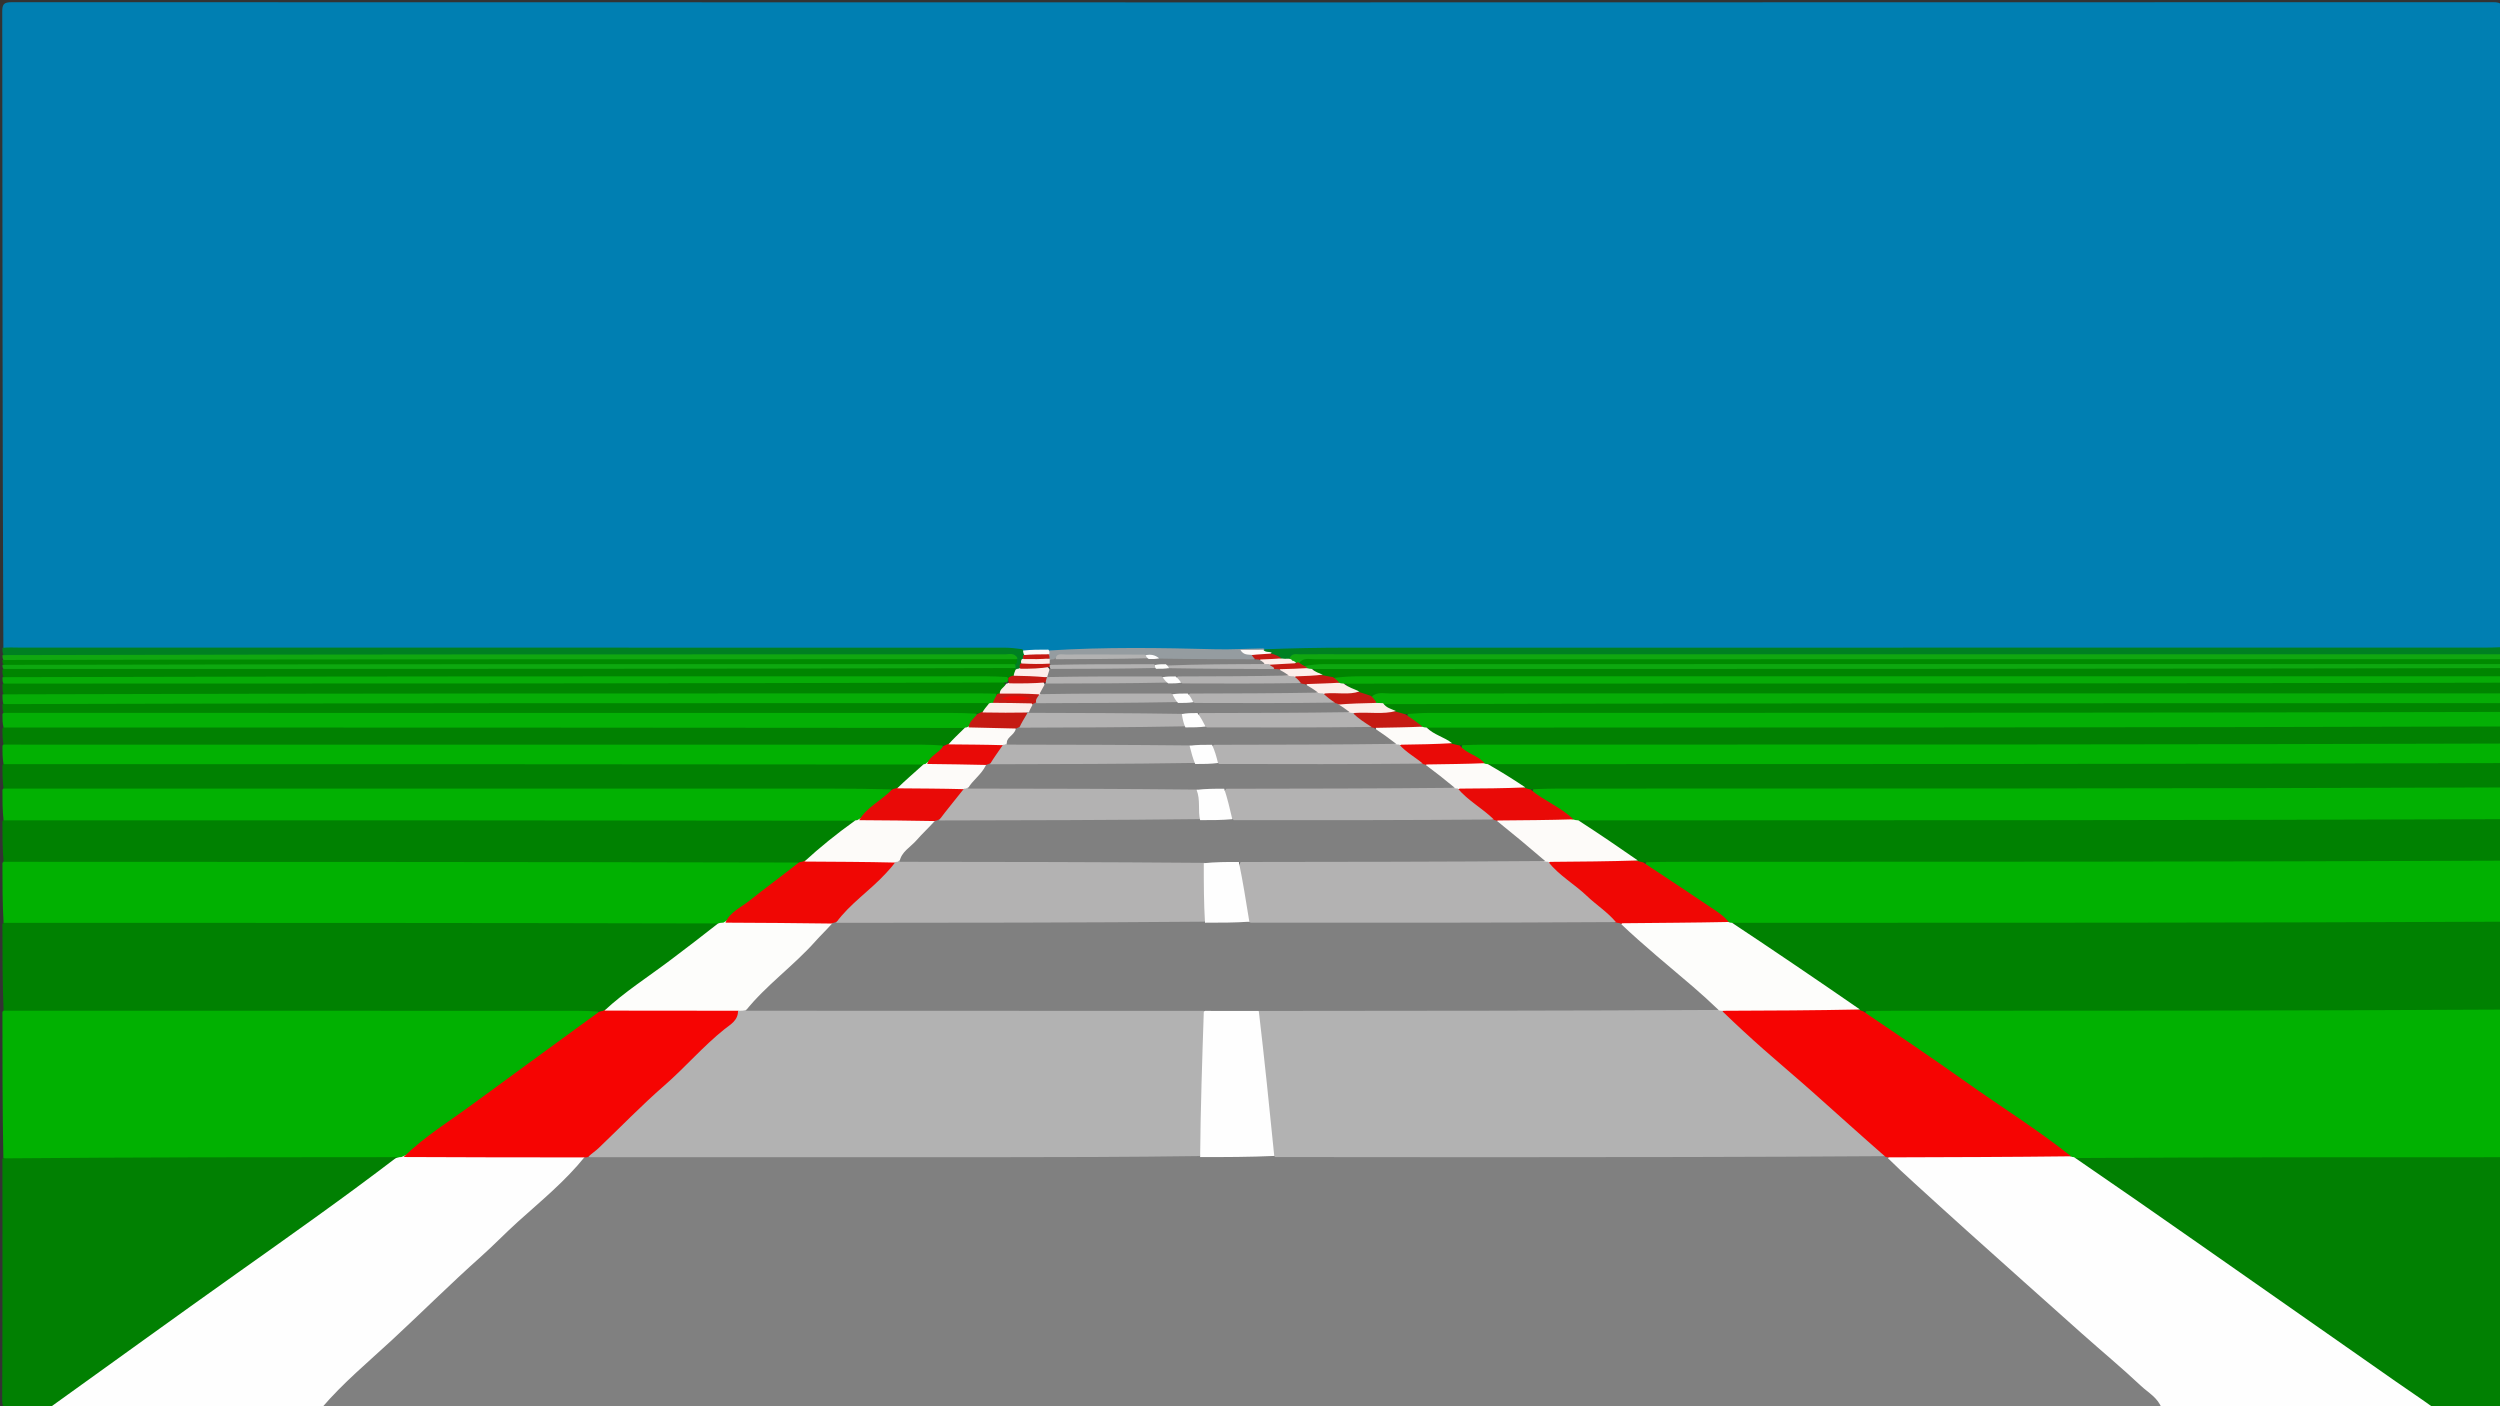 <svg version="1.1" id="Layer_1" xmlns="http://www.w3.org/2000/svg" xmlns:xlink="http://www.w3.org/1999/xlink" x="0px" y="0px"
	 width="100%" viewBox="0 0 1024 576" enable-background="new 0 0 1024 576" xml:space="preserve">
<rect x="0" y="0" width="1024" height="576" fill="#333333" stroke="none"/>
<path fill="#007FB2" opacity="1" stroke="none" 
	d="
M1.38,265.322 
	C1,178.358 1.022,91.715 0.915,5.073 
	C0.911,1.811 1.35,0.896 4.925,0.897 
	C343.662,1.008 682.4,1.008 1021.138,0.891 
	C1024.841,0.89 1025.078,2.005 1025.074,5.136 
	C1024.981,91.445 1025,177.754 1025,264.531 
	C1022.988,267.143 1020.351,266.478 1017.921,266.478 
	C928.651,266.504 839.38,266.5 750.11,266.5 
	C678.494,266.5 606.877,266.508 535.261,266.484 
	C529.954,266.482 524.648,267.194 518.851,266.496 
	C509.398,265.663 500.563,267.707 491.521,267.267 
	C474.421,266.434 457.266,266.195 440.124,266.467 
	C437.117,266.515 434.156,266.626 430.767,267.45 
	C426.729,267.473 423.173,267.567 419.133,267.302 
	C416.089,266.162 413.393,266.512 410.746,266.512 
	C276.856,266.498 142.965,266.504 9.074,266.47 
	C6.631,266.469 4.059,267.123 1.38,265.322 
z"/>
<path fill="#808080" opacity="1" stroke="none" 
	d="
M885.225,576.717 
	C634.312,577 383.625,577 132.469,577 
	C130.301,574.147 132.712,572.679 134.191,571.119 
	C140.944,563.994 148.423,557.617 155.621,550.963 
	C167.337,540.134 179.033,529.28 190.747,518.447 
	C206.367,504.002 221.944,489.509 237.474,474.966 
	C238.323,474.171 239.161,473.353 240.66,472.774 
	C241.34,472.617 241.628,472.589 242.364,472.539 
	C246.776,471.97 250.76,471.938 254.754,471.939 
	C330.62,471.955 406.485,471.95 482.351,471.957 
	C484.843,471.958 487.343,471.814 490.315,472.208 
	C500.909,471.788 511.016,471.796 521.612,472.23 
	C524.583,471.912 527.08,471.949 529.576,471.949 
	C606.628,471.952 683.681,471.953 760.733,471.943 
	C763.565,471.942 766.387,471.965 769.631,472.499 
	C770.366,472.526 770.652,472.537 771.349,472.572 
	C775.939,474.473 779.099,477.724 782.408,480.71 
	C801.077,497.555 819.903,514.224 838.587,531.052 
	C852.568,543.645 866.521,556.27 880.512,568.851 
	C882.742,570.857 885.817,572.61 885.225,576.717 
z"/>
<path fill="#01B101" opacity="1" stroke="none" 
	d="
M1024.624,413.675 
	C1025,433.688 1025,453.375 1025,473.531 
	C1023.224,475.877 1020.914,476.032 1018.539,476.033 
	C965.24,476.065 911.941,476.046 858.641,476.051 
	C856.629,476.051 854.694,475.404 852.23,475.482 
	C851.487,475.462 851.197,475.451 850.487,475.414 
	C840.475,470.031 831.913,463.142 822.842,457.014 
	C804.243,444.448 785.795,431.658 767.486,418.671 
	C765.737,417.431 761.731,416.505 765.437,412.68 
	C768.267,411.7 770.786,411.966 773.27,411.965 
	C854.03,411.946 934.79,411.943 1015.549,411.977 
	C1018.491,411.978 1021.593,411.358 1024.624,413.675 
z"/>
<path fill="#01B101" opacity="1" stroke="none" 
	d="
M1.375,474.324 
	C1,454.312 1,434.625 1,414.469 
	C3.379,411.506 6.496,411.969 9.453,411.967 
	C49.735,411.939 90.017,411.952 130.3,411.951 
	C164.923,411.95 199.546,411.946 234.168,411.958 
	C236.828,411.959 239.496,411.816 242.571,412.299 
	C247.284,414.336 244.608,416.334 242.845,417.885 
	C237.727,422.387 231.948,426.04 226.472,430.08 
	C206.834,444.569 186.855,458.593 167.286,473.18 
	C166.214,473.979 165.088,474.667 163.453,475.298 
	C162.756,475.425 162.464,475.442 161.72,475.474 
	C157.133,476.03 152.978,476.062 148.815,476.06 
	C102.526,476.039 56.237,476.06 9.947,476.024 
	C7.164,476.022 4.237,476.55 1.375,474.324 
z"/>
<path fill="#018002" opacity="1" stroke="none" 
	d="
M849.795,474.335 
	C907.934,473.987 965.998,473.993 1024.531,474 
	C1025,507.222 1024.968,540.443 1025.064,573.665 
	C1025.071,576.229 1024.842,577.202 1021.853,577.096 
	C1013.89,576.814 1005.911,577 997.469,577 
	C992.777,575.816 989.263,573.401 985.705,570.909 
	C949.024,545.223 912.316,519.576 875.573,493.978 
	C868.198,488.84 860.734,483.827 853.451,478.555 
	C851.982,477.492 850.304,476.614 849.795,474.335 
z"/>
<path fill="#008101" opacity="1" stroke="none" 
	d="
M1025,413.531 
	C940.807,414.002 856.613,414.002 772.42,414.011 
	C769.759,414.011 767.098,414.098 763.934,414.189 
	C762.992,414.506 762.513,414.631 761.63,414.52 
	C744.6,404.39 729.066,392.654 712.801,382.012 
	C711.258,381.002 707.97,379.765 711.481,376.665 
	C714.314,375.701 716.832,375.965 719.317,375.965 
	C818.061,375.946 916.805,375.944 1015.548,375.976 
	C1018.49,375.977 1021.592,375.357 1024.623,377.674 
	C1025,389.688 1025,401.375 1025,413.531 
z"/>
<path fill="#008101" opacity="1" stroke="none" 
	d="
M245.891,414.399 
	C242.393,414.154 239.233,414.015 236.074,414.014 
	C158.028,414.002 79.983,414.004 1.469,414.002 
	C1,402.312 1,390.625 1,378.469 
	C3.068,375.799 5.789,375.966 8.454,375.961 
	C22.936,375.936 37.418,375.951 51.9,375.951 
	C128.639,375.949 205.377,375.948 282.116,375.958 
	C285.109,375.958 288.109,375.805 291.52,376.28 
	C294.489,377.276 294.931,378.787 293.268,380.908 
	C292.752,381.566 292.141,382.134 291.476,382.633 
	C277.246,393.303 263.081,404.061 248.05,414.268 
	C247.232,414.614 246.736,414.654 245.891,414.399 
z"/>
<path fill="#FEFEFE" opacity="1" stroke="none" 
	d="
M162.794,474.192 
	C163.386,473.963 163.695,473.954 164.467,473.909 
	C167.633,472.409 170.505,471.918 173.587,471.928 
	C193.084,471.989 212.581,471.943 232.078,471.974 
	C234.559,471.978 237.118,471.713 239.59,473.766 
	C231.508,483.821 221.616,491.884 212.156,500.407 
	C206.987,505.065 202.18,510.088 196.97,514.732 
	C184.597,525.762 172.849,537.488 160.683,548.754 
	C150.845,557.864 140.505,566.438 131.742,576.704 
	C94.979,577 57.958,577 20.469,577 
	C19.697,573.981 22.365,573.222 24.096,571.972 
	C48.76,554.167 73.568,536.561 98.293,518.84 
	C116.262,505.961 134.237,493.089 152.143,480.121 
	C155.351,477.798 158.35,475.033 162.794,474.192 
z"/>
<path fill="#FEFEFE" opacity="1" stroke="none" 
	d="
M849.515,473.971 
	C867.053,485.972 884.246,497.95 901.418,509.958 
	C928.093,528.611 954.747,547.296 981.429,565.939 
	C986.489,569.474 991.638,572.882 996.873,576.674 
	C959.979,577 922.958,577 885.469,577 
	C883.953,572.522 879.929,570.458 876.987,567.695 
	C869.052,560.244 860.668,553.275 852.535,546.033 
	C836.872,532.086 821.246,518.099 805.633,504.096 
	C798.372,497.584 791.169,491.007 783.955,484.443 
	C780.415,481.222 776.909,477.963 773.305,474.408 
	C774.846,471.925 777.241,471.993 779.561,471.986 
	C799.993,471.927 820.424,471.962 840.856,471.958 
	C843.215,471.957 845.484,472.306 848.036,473.617 
	C848.689,473.909 848.925,473.936 849.515,473.971 
z"/>
<path fill="#018002" opacity="1" stroke="none" 
	d="
M162.602,473.968 
	C141.331,490.233 119.143,505.878 97.001,521.59 
	C71.632,539.592 46.444,557.846 21.17,575.981 
	C20.909,576.168 20.557,576.228 20.124,576.673 
	C15.018,577 10.02,576.756 5.06,577.086 
	C1.766,577.305 0.873,576.637 0.892,573.082 
	C1.075,540.368 1,507.652 1,474.469 
	C54.709,473.988 108.418,473.977 162.602,473.968 
z"/>
<path fill="#01B101" opacity="1" stroke="none" 
	d="
M1025,377.531 
	C920.275,377.994 815.549,377.988 710.347,377.991 
	C709.647,378.12 709.423,378.242 708.82,378.332 
	C697.9,371.7 687.728,364.542 677.333,357.724 
	C675.526,356.539 671.755,355.34 675.471,351.664 
	C678.308,350.701 680.826,350.965 683.311,350.964 
	C794.056,350.946 904.802,350.944 1015.547,350.976 
	C1018.489,350.977 1021.591,350.357 1024.623,352.674 
	C1025,361.021 1025,369.042 1025,377.531 
z"/>
<path fill="#01B101" opacity="1" stroke="none" 
	d="
M294.435,378.245 
	C196.735,378.002 99.336,378 1.469,377.999 
	C1,369.979 1,361.958 1,353.469 
	C2.633,351.288 4.73,350.98 6.957,350.97 
	C10.12,350.955 13.284,350.951 16.447,350.951 
	C115.846,350.949 215.245,350.948 314.644,350.958 
	C317.803,350.959 320.971,350.789 324.551,351.292 
	C327.633,352.36 327.803,353.884 325.937,355.804 
	C323.97,357.827 321.586,359.339 319.365,361.048 
	C311.912,366.782 304.168,372.135 296.604,378.348 
	C295.748,378.649 295.24,378.638 294.435,378.245 
z"/>
<path fill="#008101" opacity="1" stroke="none" 
	d="
M1025,352.532 
	C911.612,353.001 798.223,353 684.835,353.008 
	C681.34,353.008 677.845,353.097 673.841,353.192 
	C672.686,353.743 671.944,353.874 670.774,353.694 
	C663.35,349.602 656.831,344.781 649.993,340.455 
	C648.264,339.361 644.901,338.075 648.386,334.703 
	C651.218,333.693 653.739,333.965 656.224,333.965 
	C775.997,333.945 895.77,333.944 1015.544,333.976 
	C1018.486,333.977 1021.59,333.356 1024.623,335.674 
	C1025,341.355 1025,346.71 1025,352.532 
z"/>
<path fill="#008101" opacity="1" stroke="none" 
	d="
M327.555,353.299 
	C218.806,353.045 110.372,353.024 1.469,353.001 
	C1,347.645 1,342.29 1,336.468 
	C2.496,334.453 4.385,333.998 6.458,333.982 
	C8.623,333.965 10.788,333.95 12.952,333.95 
	C121.355,333.949 229.758,333.948 338.161,333.958 
	C341.155,333.958 344.156,333.796 347.574,334.298 
	C351.748,335.952 350.115,337.92 348.202,339.487 
	C342.342,344.286 336.54,349.176 329.777,353.423 
	C328.898,353.693 328.382,353.678 327.555,353.299 
z"/>
<path fill="#02B102" opacity="1" stroke="none" 
	d="
M1025,335.537 
	C899.273,336.001 773.547,336.002 647.343,336.018 
	C646.47,336.412 645.998,336.621 645.055,336.612 
	C639.828,333.635 635.033,330.635 630.547,327.209 
	C628.999,326.026 625.904,324.739 629.326,321.711 
	C632.163,320.694 634.684,320.965 637.17,320.965 
	C763.294,320.945 889.418,320.944 1015.542,320.976 
	C1018.485,320.977 1021.589,320.356 1024.622,322.674 
	C1025,327.025 1025,331.049 1025,335.537 
z"/>
<path fill="#02B102" opacity="1" stroke="none" 
	d="
M350.456,336.161 
	C234.051,335.983 117.994,335.99 1.469,335.999 
	C1,331.975 1,327.951 1,323.463 
	C2.364,321.615 4.045,321.041 5.96,321.003 
	C7.458,320.974 8.957,320.951 10.455,320.951 
	C125.531,320.949 240.607,320.947 355.683,320.957 
	C357.845,320.957 360.014,320.856 362.601,321.302 
	C366.675,322.918 365.242,324.894 363.375,326.634 
	C359.854,329.914 355.942,332.739 351.937,336.048 
	C351.324,336.266 351.064,336.307 350.456,336.161 
z"/>
<path fill="#008101" opacity="1" stroke="none" 
	d="
M1025,322.546 
	C895.9,323 766.8,322.999 637.7,323.01 
	C634.538,323.01 631.375,323.136 627.697,323.273 
	C626.506,323.791 625.758,323.904 624.584,323.748 
	C620.288,321.48 616.218,319.537 612.616,316.868 
	C611.152,315.783 608.192,314.743 611.269,311.766 
	C613.923,310.721 616.28,310.965 618.6,310.964 
	C751.08,310.945 883.56,310.945 1016.04,310.973 
	C1018.825,310.973 1021.755,310.441 1024.622,312.674 
	C1025,316.031 1025,319.061 1025,322.546 
z"/>
<path fill="#008101" opacity="1" stroke="none" 
	d="
M365.789,323.356 
	C356.954,323.109 348.467,323.014 339.98,323.013 
	C227.299,323.002 114.618,323.004 1.469,323.001 
	C1,319.969 1,316.939 1,313.454 
	C2.497,311.452 4.386,310.998 6.46,310.981 
	C8.626,310.965 10.791,310.95 12.956,310.95 
	C130.724,310.949 248.491,310.948 366.259,310.958 
	C369.253,310.959 372.256,310.784 375.68,311.323 
	C379.145,312.647 378.65,314.54 376.875,316.349 
	C374.349,318.923 371.658,321.342 368.071,323.244 
	C367.202,323.617 366.675,323.654 365.789,323.356 
z"/>
<path fill="#02B102" opacity="1" stroke="none" 
	d="
M1025,312.556 
	C886.941,312.993 748.882,312.986 610.347,312.991 
	C609.625,313.114 609.379,313.225 608.735,313.264 
	C605.66,311.896 602.846,310.78 600.64,308.743 
	C599.275,307.483 597.279,306.021 600.237,303.754 
	C602.903,302.725 605.259,302.964 607.579,302.964 
	C743.732,302.945 879.886,302.945 1016.039,302.973 
	C1018.824,302.973 1021.754,302.441 1024.622,304.674 
	C1025,307.371 1025,309.741 1025,312.556 
z"/>
<path fill="#02B102" opacity="1" stroke="none" 
	d="
M378.5,313.143 
	C252.725,312.996 127.331,312.997 1.469,312.999 
	C1,310.629 1,308.259 1,305.444 
	C2.497,303.452 4.386,302.996 6.461,302.982 
	C8.46,302.968 10.459,302.95 12.458,302.95 
	C133.234,302.949 254.01,302.948 374.786,302.958 
	C377.614,302.958 380.451,302.791 383.712,303.332 
	C386.669,304.418 386.728,306.007 385.35,308.011 
	C384.03,309.932 381.907,310.929 379.966,312.756 
	C379.393,313.107 379.137,313.199 378.5,313.143 
z"/>
<path fill="#018101" opacity="1" stroke="none" 
	d="
M1025,304.562 
	C885.896,304.999 746.792,304.997 607.688,305.006 
	C604.858,305.006 602.029,305.128 598.682,305.264 
	C596.939,305.947 595.698,305.649 594.07,305.306 
	C591.524,304.034 589.118,303.268 587.167,301.76 
	C585.717,300.64 583.541,299.482 586.068,296.868 
	C588.702,295.716 591.062,295.965 593.378,295.964 
	C734.434,295.945 875.489,295.944 1016.544,295.969 
	C1019.17,295.97 1021.922,295.534 1024.622,297.673 
	C1025,300.042 1025,302.083 1025,304.562 
z"/>
<path fill="#018101" opacity="1" stroke="none" 
	d="
M387.026,305.419 
	C383.489,305.177 380.328,305.013 377.167,305.013 
	C252.091,305 127.014,305.003 1.469,305.002 
	C1,302.958 1,300.917 1,298.438 
	C2.497,296.452 4.386,295.996 6.461,295.982 
	C8.46,295.968 10.459,295.95 12.458,295.95 
	C136.242,295.949 260.025,295.948 383.808,295.958 
	C386.636,295.958 389.473,295.788 392.736,296.339 
	C395.821,297.491 395.664,299.189 394.302,301.167 
	C393.136,302.859 391.439,303.901 389.352,305.107 
	C388.488,305.542 387.956,305.627 387.026,305.419 
z"/>
<path fill="#04AF05" opacity="1" stroke="none" 
	d="
M1025,297.572 
	C878.608,298.004 732.215,298.008 585.346,298.028 
	C584.614,298.174 584.359,298.302 583.672,298.429 
	C581.274,297.929 579.64,296.75 578.08,295.582 
	C576.556,294.44 575.439,292.895 577.876,290.871 
	C580.36,289.771 582.552,290.02 584.704,290.019 
	C728.815,290.004 872.925,290.004 1017.035,290.022 
	C1019.501,290.023 1022.079,289.617 1024.622,291.673 
	C1025,293.714 1025,295.429 1025,297.572 
z"/>
<path fill="#04AF05" opacity="1" stroke="none" 
	d="
M395.482,298.158 
	C264.034,297.994 132.985,297.997 1.469,298 
	C1,296.286 1,294.571 1,292.428 
	C3.227,289.62 6.161,290.019 8.968,290.017 
	C35.133,289.999 61.299,290.007 87.464,290.007 
	C187.959,290.007 288.453,290.005 388.948,290.017 
	C391.777,290.017 394.615,289.824 397.887,290.387 
	C402.759,293.481 398.895,295.413 397.09,297.878 
	C396.443,298.183 396.162,298.254 395.482,298.158 
z"/>
<path fill="#008500" opacity="1" stroke="none" 
	d="
M1024.619,279.677 
	C1025,281.067 1025,282.133 1025,283.6 
	C1023.504,285.558 1021.612,285.991 1019.535,285.982 
	C1017.371,285.973 1015.205,285.992 1013.04,285.992 
	C865.808,285.993 718.575,285.993 571.343,285.988 
	C569.013,285.988 566.678,286.101 563.88,285.85 
	C561.188,286.465 559.149,285.784 556.71,284.803 
	C554.377,283.148 550.389,283.694 551.688,279.203 
	C554.019,278.186 556.041,278.516 558.022,278.516 
	C711.154,278.499 864.287,278.497 1017.42,278.526 
	C1019.702,278.527 1022.108,277.931 1024.619,279.677 
z"/>
<path fill="#06AD06" opacity="1" stroke="none" 
	d="
M561.729,285.441 
	C564.018,283.292 566.614,284.034 569.04,284.033 
	C720.714,283.997 872.389,284.002 1024.531,284.001 
	C1025,285.067 1025,286.133 1025,287.6 
	C1023.503,289.559 1021.612,289.992 1019.534,289.982 
	C1017.368,289.972 1015.202,289.993 1013.036,289.993 
	C884.414,289.993 755.792,290.02 627.171,289.964 
	C607.855,289.955 588.532,290.498 568.74,289.507 
	C567.304,289.553 566.351,289.691 564.955,289.351 
	C563.032,288.561 562.01,287.515 561.729,285.441 
z"/>
<path fill="#008500" opacity="1" stroke="none" 
	d="
M566.822,288.407 
	C719.287,288.022 871.675,288.011 1024.531,288 
	C1025,289.067 1025,290.133 1025,291.6 
	C878.465,292.002 731.929,292.001 585.394,292.018 
	C582.569,292.018 579.745,292.216 576.39,292.437 
	C574.529,293.008 573.199,292.837 571.52,292.47 
	C569.215,291.78 567.347,291.055 566.822,288.407 
z"/>
<path fill="#008500" opacity="1" stroke="none" 
	d="
M1.378,284.326 
	C1,282.933 1,281.867 1,280.4 
	C3.178,277.739 5.999,278.529 8.579,278.529 
	C128.511,278.496 248.443,278.493 368.375,278.509 
	C382.199,278.511 396.024,278.359 410.322,278.771 
	C413.88,281.442 411.123,282.87 409.32,284.803 
	C408.56,285.146 408.24,285.242 407.421,285.395 
	C404.287,285.881 401.637,286.008 398.964,286.007 
	C269.298,285.991 139.632,285.997 9.967,285.97 
	C7.186,285.969 4.252,286.572 1.378,284.326 
z"/>
<path fill="#06AD06" opacity="1" stroke="none" 
	d="
M1,284.4 
	C134.181,284.001 267.362,284.001 400.542,284.006 
	C402.872,284.006 405.202,284.068 408.033,284.14 
	C408.577,286.133 407.417,287.446 405.726,288.913 
	C405.014,289.208 404.709,289.284 403.931,289.415 
	C400.824,289.929 398.171,290.004 395.503,290.004 
	C267.154,289.991 138.805,289.998 10.456,289.965 
	C7.521,289.965 4.416,290.654 1.378,288.326 
	C1,286.933 1,285.867 1,284.4 
z"/>
<path fill="#008500" opacity="1" stroke="none" 
	d="
M1,288.4 
	C135.375,287.995 269.749,287.99 404.597,287.985 
	C405.821,289.981 404.354,290.947 402.876,292.224 
	C402.12,292.543 401.661,292.59 400.883,292.355 
	C396.747,292.127 392.919,292.009 389.091,292.009 
	C260.04,292 130.989,292.001 1.469,292.001 
	C1,290.933 1,289.867 1,288.4 
z"/>
<path fill="#008022" opacity="1" stroke="none" 
	d="
M517.674,265.959 
	C529.086,265.509 540.41,265.282 551.733,265.28 
	C707.016,265.257 862.299,265.265 1017.581,265.261 
	C1019.746,265.261 1021.912,265.212 1024.539,265.093 
	C1025,265.75 1025,266.5 1025,267.625 
	C1022.604,270.192 1019.634,269.459 1016.878,269.46 
	C953.425,269.501 889.971,269.491 826.517,269.491 
	C730.42,269.492 634.323,269.488 538.226,269.507 
	C535.576,269.507 532.894,269.184 529.858,270.156 
	C528.66,270.84 527.805,271.082 526.486,271.178 
	C524.491,271.037 523.17,270.205 521.444,269.426 
	C520.071,268.78 519.015,268.291 517.941,267.229 
	C517.691,266.729 517.638,266.509 517.674,265.959 
z"/>
<path fill="#008500" opacity="1" stroke="none" 
	d="
M1024.611,273.687 
	C1025,274.75 1025,275.5 1025,276.625 
	C1022.822,279.261 1020,278.47 1017.419,278.471 
	C921.124,278.505 824.828,278.5 728.533,278.5 
	C668.723,278.5 608.913,278.499 548.616,278.512 
	C546.182,278.726 544.281,278.489 541.964,277.763 
	C539.783,276.829 537.621,276.46 538.434,273.433 
	C540.886,272.235 543.079,272.524 545.227,272.524 
	C702.611,272.506 859.995,272.506 1017.378,272.529 
	C1019.677,272.529 1022.064,272.11 1024.611,273.687 
z"/>
<path fill="#07AC07" opacity="1" stroke="none" 
	d="
M546.292,277.666 
	C549.887,277.211 553.547,277.01 557.207,277.009 
	C712.826,276.995 868.444,276.999 1024.531,277 
	C1025,277.75 1025,278.5 1025,279.625 
	C867.284,280.002 709.567,280.004 551.376,280.02 
	C550.709,280.169 550.516,280.304 549.969,280.459 
	C548.122,280.195 547.003,279.417 546.292,277.666 
z"/>
<path fill="#008022" opacity="1" stroke="none" 
	d="
M1,265.375 
	C3.326,265.088 5.652,265.253 7.978,265.253 
	C142.454,265.266 276.93,265.262 411.406,265.282 
	C413.721,265.282 416.037,265.544 418.69,265.918 
	C419.346,266.47 419.628,266.818 419.982,267.514 
	C420.161,268.278 420.18,268.725 420.102,269.503 
	C419.923,270.48 419.648,271.084 419.414,272.044 
	C419.237,272.8 419.067,273.21 418.644,273.868 
	C418.074,274.416 417.666,274.596 416.876,274.651 
	C416.33,274.537 416.123,274.446 415.688,274.103 
	C415.258,273.442 415.113,273.013 414.975,272.231 
	C414.884,271.193 414.697,270.557 413.71,269.968 
	C410.864,269.274 408.356,269.502 405.865,269.501 
	C273.946,269.49 142.028,269.496 10.109,269.463 
	C7.321,269.463 4.429,270.054 1.384,268.31 
	C1,267.25 1,266.5 1,265.375 
z"/>
<path fill="#008500" opacity="1" stroke="none" 
	d="
M1.38,277.323 
	C1,276.25 1,275.5 1,274.375 
	C3.566,271.721 6.709,272.545 9.621,272.544 
	C97.714,272.5 185.807,272.509 273.9,272.509 
	C318.53,272.509 363.159,272.5 407.789,272.531 
	C410.253,272.533 412.802,272.072 415.535,273.635 
	C415.922,273.952 415.985,274.019 416.029,274.006 
	C416.444,274.911 416.148,275.72 415.362,276.84 
	C414.066,278.002 412.938,278.466 411.156,278.482 
	C276.307,278.512 141.941,278.496 7.574,278.482 
	C5.616,278.481 3.551,278.936 1.38,277.323 
z"/>
<path fill="#07AC07" opacity="1" stroke="none" 
	d="
M1,277.375 
	C135.332,277 269.663,276.999 403.995,277.01 
	C406.659,277.01 409.322,277.143 412.513,277.305 
	C413.202,277.995 413.137,278.576 412.493,279.563 
	C275.366,279.987 138.651,279.993 1.469,280 
	C1,279.25 1,278.5 1,277.375 
z"/>
<path fill="#10A710" opacity="1" stroke="none" 
	d="
M528.091,270.125 
	C528.801,267.275 530.926,268.027 532.625,268.005 
	C538.623,267.931 544.623,267.982 550.622,267.982 
	C708.436,267.984 866.249,267.985 1024.531,267.994 
	C1025,268.444 1025,268.889 1025,269.667 
	C1022.604,272.192 1019.634,271.459 1016.879,271.46 
	C952.261,271.501 887.643,271.491 823.024,271.491 
	C729.595,271.491 636.165,271.491 542.735,271.494 
	C540.238,271.494 537.739,271.435 534.785,271.616 
	C534.032,271.725 533.738,271.782 533.022,271.963 
	C532.315,272.118 532.03,272.151 531.323,272.156 
	C530.355,272.025 529.838,271.843 529.027,271.347 
	C528.543,270.909 528.379,270.703 528.091,270.125 
z"/>
<path fill="#008A00" opacity="1" stroke="none" 
	d="
M532.102,271.59 
	C533.81,269.223 536.279,270.036 538.516,270.035 
	C700.365,269.997 862.214,270 1024.531,270 
	C1025,270.444 1025,270.889 1025,271.667 
	C1022.582,273.686 1019.825,272.967 1017.224,272.967 
	C859.625,273.004 702.025,272.999 544.425,273.01 
	C541.933,273.011 539.426,272.788 536.452,273.34 
	C534.531,273.523 533.308,273.121 532.102,271.59 
z"/>
<path fill="#0DA80F" opacity="1" stroke="none" 
	d="
M534.129,272.83 
	C536.794,272.347 539.611,272.023 542.428,272.023 
	C702.973,271.998 863.518,272 1024.531,272 
	C1025,272.444 1025,272.889 1025,273.667 
	C862.944,274.003 700.888,274.006 538.356,274.023 
	C537.693,274.171 537.506,274.305 536.973,274.462 
	C535.674,274.336 534.882,273.905 534.129,272.83 
z"/>
<path fill="#10A710" opacity="1" stroke="none" 
	d="
M1,268.333 
	C137.912,267.994 274.825,267.985 411.737,268.018 
	C413.438,268.018 415.473,267.217 416.822,269.62 
	C414.465,272.064 411.523,271.467 408.747,271.468 
	C348.47,271.499 288.194,271.491 227.917,271.491 
	C155.152,271.491 82.387,271.498 9.622,271.466 
	C6.997,271.465 4.274,271.998 1.39,270.313 
	C1,269.556 1,269.111 1,268.333 
z"/>
<path fill="#008A00" opacity="1" stroke="none" 
	d="
M1,270.333 
	C139.331,270 277.662,270.001 416.446,270.006 
	C416.767,270.567 416.636,271.122 416.268,271.855 
	C414.27,273.369 412.202,272.982 410.237,272.982 
	C275.751,273 141.265,273 6.78,272.989 
	C5.124,272.988 3.439,273.182 1.417,272.275 
	C1,271.556 1,271.111 1,270.333 
z"/>
<path fill="#0DA80F" opacity="1" stroke="none" 
	d="
M1,272.333 
	C139.031,272.003 277.063,272.005 415.563,272.02 
	C416.016,272.459 416,272.886 415.953,273.632 
	C304.424,273.968 192.926,273.985 81.429,273.999 
	C54.929,274.003 28.43,274 1.465,274 
	C1,273.556 1,273.111 1,272.333 
z"/>
<path fill="#959CA0" opacity="1" stroke="none" 
	d="
M517.306,265.59 
	C517.762,265.631 517.931,265.869 517.884,266.007 
	C516.622,267.69 514.937,267.457 513.292,267.32 
	C512.949,267.292 512.646,267.188 512.365,267.235 
	C512.451,267.285 512.536,267.334 512.889,267.553 
	C513.895,268.468 514.582,269.228 513.559,270.648 
	C503.289,272.164 493.32,271.178 483.375,271.479 
	C481.217,271.544 479.054,271.51 476.442,271.4 
	C473.681,270.993 471.725,269.345 468.831,269.504 
	C457.051,269.704 445.697,269.028 433.965,270.013 
	C433.087,270.439 432.574,270.644 431.627,270.798 
	C430.962,270.767 430.702,270.713 430.098,270.46 
	C429.405,269.867 429.158,269.416 428.977,268.53 
	C428.972,267.646 429.12,267.173 429.613,266.447 
	C452.553,264.974 475.262,265.342 497.977,265.939 
	C504.26,266.104 510.559,265.695 517.306,265.59 
z"/>
<path fill="#FDFBF9" opacity="1" stroke="none" 
	d="
M429.404,266.087 
	C429.857,266.565 429.867,266.97 429.881,267.681 
	C426.715,270.281 423.343,269.739 419.59,268.362 
	C419.165,267.62 419.086,267.205 419.018,266.471 
	C422.339,266.107 425.651,266.061 429.404,266.087 
z"/>
<path fill="#B2B2B2" opacity="1" stroke="none" 
	d="
M772.173,473.562 
	C717.8,473.942 663.525,473.98 609.249,473.996 
	C580.446,474.005 551.643,473.974 522.365,473.929 
	C519.794,471.925 519.362,469.283 519.188,466.639 
	C518.156,450.982 515.902,435.44 514.804,419.789 
	C514.663,417.792 514.355,415.837 515.783,413.653 
	C518.156,411.831 520.525,411.968 522.85,411.967 
	C580.646,411.94 638.443,411.953 696.239,411.954 
	C697.908,411.954 699.57,412.001 701.65,412.442 
	C702.382,412.502 702.667,412.519 703.364,412.563 
	C706.655,413.622 708.959,415.587 711.155,417.561 
	C730.467,434.92 750.184,451.823 769.404,469.284 
	C770.633,470.402 772.035,471.375 772.173,473.562 
z"/>
<path fill="#B2B2B2" opacity="1" stroke="none" 
	d="
M491.439,473.527 
	C462.152,473.929 433.19,473.986 404.227,473.995 
	C350.13,474.013 296.032,474.002 241.466,473.996 
	C240.342,472.399 241.471,471.494 242.398,470.6 
	C253.499,459.901 264.804,449.417 276.021,438.841 
	C285.062,430.317 294.086,421.769 303.427,412.995 
	C304.33,412.617 304.89,412.526 305.926,412.509 
	C309.187,412.11 311.994,411.934 314.828,411.935 
	C371.018,411.957 427.209,411.944 483.399,411.971 
	C486.365,411.972 489.405,411.531 492.668,413.138 
	C496.665,418.717 495.298,424.767 494.789,430.314 
	C493.831,440.758 494.276,451.174 494.021,461.598 
	C493.924,465.584 493.616,469.521 491.439,473.527 
z"/>
<path fill="#F60402" opacity="1" stroke="none" 
	d="
M302.28,413.638 
	C302.55,417.939 299.167,419.619 296.797,421.513 
	C287.964,428.571 280.649,437.195 272.143,444.598 
	C262.771,452.754 254.123,461.739 245.121,470.324 
	C243.936,471.453 242.526,472.346 241.109,473.669 
	C240.808,473.988 240.619,473.986 240.16,474.072 
	C215.157,474.094 190.424,474.027 165.31,473.917 
	C173.772,465.586 184.102,459.265 193.801,452.117 
	C210.823,439.571 227.969,427.195 245.308,414.489 
	C245.916,414.225 246.28,414.222 246.886,414.067 
	C250.181,412.438 253.391,411.91 256.787,411.929 
	C269.596,412.004 282.406,411.94 295.215,411.973 
	C297.533,411.979 299.907,411.79 302.28,413.638 
z"/>
<path fill="#F60402" opacity="1" stroke="none" 
	d="
M772.372,473.899 
	C762.141,464.977 752.244,455.999 742.257,447.121 
	C735.713,441.304 728.998,435.68 722.436,429.882 
	C716.753,424.861 711.179,419.716 705.583,414.31 
	C707.296,411.915 709.681,411.994 711.998,411.985 
	C725.929,411.933 739.86,411.984 753.79,411.943 
	C756.349,411.935 758.671,412.764 761.517,413.602 
	C762.287,413.943 762.598,414.103 763.17,414.248 
	C777.329,423.826 791.328,433.276 805.095,443.053 
	C819.411,453.219 834.335,462.52 848.315,473.621 
	C823.676,473.928 798.898,473.973 773.671,474.056 
	C773.037,474.024 772.852,473.955 772.372,473.899 
z"/>
<path fill="#FEFEFE" opacity="1" stroke="none" 
	d="
M491.573,473.938 
	C491.753,454.27 492.393,434.647 493.071,414.563 
	C493.665,413.228 494.496,412.536 495.459,412.473 
	C502.081,412.042 508.752,410.8 515.56,413.73 
	C517.906,433.763 519.939,453.405 521.931,473.472 
	C511.938,473.926 501.985,473.954 491.573,473.938 
z"/>
<path fill="#FDFDFB" opacity="1" stroke="none" 
	d="
M761.835,413.479 
	C743.458,413.867 724.94,413.952 706.017,414.015 
	C705.35,413.976 705.09,413.959 704.439,413.968 
	C696.313,410.486 690.921,403.979 684.564,398.715 
	C678.556,393.741 672.75,388.526 666.875,383.397 
	C665.138,381.88 661.988,380.229 665.199,376.799 
	C676.279,375.217 687.031,376.297 697.757,375.993 
	C701.047,375.9 704.395,375.676 707.841,377.609 
	C708.494,377.918 708.769,377.948 709.456,377.988 
	C727.145,389.724 744.42,401.45 761.835,413.479 
z"/>
<path fill="#FDFDFB" opacity="1" stroke="none" 
	d="
M303.003,414 
	C284.422,414 266.236,413.988 247.589,413.946 
	C255.851,406.231 265.682,400.021 274.916,393.017 
	C281.234,388.225 287.566,383.448 294.012,378.334 
	C294.717,377.983 295.301,377.961 296.322,377.908 
	C298.182,376.594 299.896,376.025 301.764,376.035 
	C313.991,376.097 326.223,375.604 338.854,376.407 
	C343.17,378.427 340.918,380.667 339.285,382.333 
	C332.227,389.531 325.508,397.104 317.662,403.468 
	C313.582,406.779 310.753,411.592 305.268,413.777 
	C304.442,413.989 303.919,413.989 303.003,414 
z"/>
<path fill="#F00704" opacity="1" stroke="none" 
	d="
M708.081,377.643 
	C693.785,377.944 679.35,378.001 664.456,378.162 
	C663.576,378.586 663.101,378.752 662.191,378.709 
	C652.691,371.868 644.292,364.213 635.665,356.836 
	C634.271,355.643 632.405,354.059 635.208,351.792 
	C647.126,350.897 658.673,349.789 670.577,352.576 
	C671.596,352.897 672.168,353.067 673.036,353.239 
	C682.569,359.455 691.79,365.695 701.053,371.871 
	C703.52,373.516 706.021,375.088 708.081,377.643 
z"/>
<path fill="#F00704" opacity="1" stroke="none" 
	d="
M341.126,378.291 
	C326.384,378.054 311.971,378.012 297.159,377.922 
	C298.972,373.571 303.412,371.762 306.927,368.956 
	C313.482,363.725 320.257,358.771 327.09,353.384 
	C327.64,353.055 328.04,353.045 328.725,352.925 
	C333.196,350.866 337.649,350.849 342.129,350.965 
	C349.562,351.158 357.005,350.607 364.845,351.398 
	C368.771,353.076 367.181,355.177 365.648,356.959 
	C362.853,360.208 359.909,363.381 356.52,365.993 
	C351.668,369.732 347.913,374.649 342.582,378.36 
	C341.966,378.489 341.711,378.488 341.126,378.291 
z"/>
<path fill="#FDFBF9" opacity="1" stroke="none" 
	d="
M670.854,352.44 
	C659.147,352.826 647.27,352.926 634.957,353.021 
	C634.38,353.248 634.239,353.48 633.694,353.736 
	C625.957,350.033 620.223,344.23 614.134,338.902 
	C613.081,337.981 611.894,336.652 613.981,334.927 
	C624.203,333.783 634.052,332.892 644.227,335.63 
	C645.128,335.911 645.623,335.96 646.493,336.021 
	C654.805,341.406 662.745,346.78 670.854,352.44 
z"/>
<path fill="#FDFBF9" opacity="1" stroke="none" 
	d="
M366.82,353.315 
	C354.349,353 342.144,352.985 329.475,352.893 
	C335.746,347.148 342.572,341.599 349.983,336.309 
	C350.338,335.971 350.569,335.966 351.144,335.932 
	C352.973,334.776 354.629,334.036 356.503,334.05 
	C364.572,334.109 372.649,333.574 381.119,334.5 
	C385.261,336.84 382.625,338.9 381.134,340.549 
	C377.157,344.948 372.862,349.053 368.243,353.363 
	C367.62,353.569 367.354,353.592 366.82,353.315 
z"/>
<path fill="#E90A07" opacity="1" stroke="none" 
	d="
M644.479,335.596 
	C634.45,335.916 624.269,335.97 613.632,336.069 
	C612.949,336.24 612.721,336.366 612.103,336.486 
	C606.986,333.967 603.009,330.435 599.009,326.964 
	C597.631,325.767 595.562,324.432 598.014,321.899 
	C606.989,320.665 615.573,320.096 624.498,322.686 
	C625.491,323.032 626.047,323.222 626.892,323.377 
	C632.419,328.019 639.178,330.523 644.479,335.596 
z"/>
<path fill="#E90A07" opacity="1" stroke="none" 
	d="
M383.227,336.31 
	C372.695,336.084 362.519,336.037 351.916,335.946 
	C354.99,330.673 360.786,328.047 365.312,323.497 
	C365.804,323.128 366.168,323.096 366.786,322.946 
	C375.433,319.602 384.1,321.161 393.104,321.491 
	C396.252,322.857 395.389,324.734 394.276,326.497 
	C391.871,330.308 388.73,333.448 384.748,336.28 
	C384.115,336.455 383.849,336.472 383.227,336.31 
z"/>
<path fill="#FDFBF9" opacity="1" stroke="none" 
	d="
M624.803,322.526 
	C616.072,322.905 607.209,322.969 597.907,323.017 
	C597.295,323.214 597.123,323.425 596.545,323.694 
	C591.625,322.222 588.349,318.9 584.899,315.865 
	C583.942,315.023 583.12,313.797 584.64,312.154 
	C592.485,310.547 599.959,310.24 607.741,312.588 
	C608.385,312.913 608.681,312.946 609.424,312.991 
	C614.804,316.072 619.737,319.142 624.803,322.526 
z"/>
<path fill="#FDFBF9" opacity="1" stroke="none" 
	d="
M394.934,323.243 
	C385.721,322.99 376.844,322.976 367.504,322.895 
	C370.654,319.771 374.268,316.712 378,313.325 
	C378.327,312.985 378.535,312.975 379.052,312.92 
	C380.548,311.555 382.127,311.082 383.797,311.084 
	C389.857,311.094 395.932,310.527 402.389,311.61 
	C405.387,313.155 404.29,315.027 403.335,316.726 
	C401.79,319.476 399.463,321.518 396.486,323.406 
	C395.819,323.518 395.544,323.5 394.934,323.243 
z"/>
<path fill="#E90A07" opacity="1" stroke="none" 
	d="
M608.078,312.6 
	C600.374,312.933 592.658,312.986 584.481,313.121 
	C583.784,313.318 583.547,313.434 582.914,313.555 
	C579.502,312.51 577.097,310.491 574.761,308.444 
	C573.639,307.461 571.916,306.398 573.66,304.144 
	C580.777,302.332 587.492,302.537 594.589,304.6 
	C595.896,304.916 596.766,305.145 597.901,305.353 
	C600.689,308.763 605.257,309.296 608.078,312.6 
z"/>
<path fill="#E90A07" opacity="1" stroke="none" 
	d="
M404.35,313.333 
	C396.055,313.112 388.146,313.041 379.799,312.922 
	C380.709,309.614 384.388,308.63 386.438,305.556 
	C386.994,305.328 387.308,305.258 387.811,304.939 
	C394.822,302.004 401.864,302.902 409.298,303.568 
	C412.095,304.854 411.383,306.542 410.476,308.217 
	C409.448,310.116 408.029,311.691 405.925,313.168 
	C405.283,313.399 405.01,313.441 404.35,313.333 
z"/>
<path fill="#FDFBF9" opacity="1" stroke="none" 
	d="
M594.767,304.399 
	C588.145,304.807 581.265,304.926 573.948,305.027 
	C573.346,305.235 573.18,305.461 572.598,305.736 
	C568.503,303.783 563.707,303.027 563.405,297.344 
	C569.864,295.413 575.964,295.347 582.41,297.643 
	C583.143,297.9 583.487,297.945 584.35,298.017 
	C587.448,301.076 591.467,301.816 594.767,304.399 
z"/>
<path fill="#FDFBF9" opacity="1" stroke="none" 
	d="
M411.01,305.233 
	C403.412,304.995 396.185,304.977 388.494,304.892 
	C390.314,302.766 392.597,300.706 394.981,298.319 
	C395.289,297.979 395.496,297.966 396.012,297.918 
	C402.145,294.603 408.311,296.071 414.823,296.759 
	C418.795,300.826 414.752,302.515 412.595,305.092 
	C411.951,305.371 411.666,305.412 411.01,305.233 
z"/>
<path fill="#C51A13" opacity="1" stroke="none" 
	d="
M582.697,297.631 
	C576.518,297.921 570.237,297.987 563.494,298.125 
	C562.794,298.316 562.555,298.435 561.914,298.56 
	C558.73,296.57 553.969,296.628 554.519,291.254 
	C560.371,289.04 565.795,290.2 571.654,291.455 
	C573.169,291.814 574.247,292.201 575.592,292.57 
	C578.105,294.171 580.349,295.789 582.697,297.631 
z"/>
<path fill="#C51A13" opacity="1" stroke="none" 
	d="
M416.541,298.413 
	C409.817,298.232 403.504,298.124 396.756,297.949 
	C396.913,295.65 398.743,294.347 400.374,292.467 
	C400.92,292.21 401.231,292.117 401.737,291.813 
	C407.449,289.191 413.163,289.881 419.283,290.659 
	C423.122,293.825 420.119,295.698 418.108,298.034 
	C417.488,298.335 417.22,298.411 416.541,298.413 
z"/>
<path fill="#C51A13" opacity="1" stroke="none" 
	d="
M561.476,285.011 
	C562.394,285.771 562.999,286.547 563.723,287.591 
	C561.657,290.601 558.549,289.82 555.709,289.924 
	C553.767,289.995 551.855,289.337 549.439,289.469 
	C548.687,289.454 548.386,289.446 547.642,289.358 
	C544.961,287.959 542.131,287.244 542.096,283.647 
	C547.036,280.721 551.624,282.774 556.67,283.445 
	C558.461,283.948 559.812,284.487 561.476,285.011 
z"/>
<path fill="#FDEEEA" opacity="1" stroke="none" 
	d="
M556.776,283.228 
	C552.544,284.728 547.867,283.6 542.821,284.03 
	C541.945,284.381 541.453,284.622 540.487,284.748 
	C537.989,283.513 535.095,283.177 535.094,279.647 
	C539.581,278.081 543.776,277.786 548.33,279.639 
	C549.07,279.888 549.436,279.925 550.352,279.997 
	C552.421,281.639 554.546,282.132 556.776,283.228 
z"/>
<path fill="#FDEEEA" opacity="1" stroke="none" 
	d="
M547.916,288.616 
	C552.929,288.155 557.934,288.069 563.39,287.921 
	C564.605,287.912 565.369,287.965 566.516,288.026 
	C567.805,289.963 569.752,290.312 571.773,291.229 
	C566.531,292.701 560.885,291.607 554.851,292.024 
	C554.262,292.225 554.116,292.431 553.593,292.693 
	C550.87,292.311 549.037,291.149 547.916,288.616 
z"/>
<path fill="#FDEEEA" opacity="1" stroke="none" 
	d="
M409.517,284.379 
	C409.331,282.297 411.041,281.793 411.984,280.295 
	C412.08,279.981 412.552,279.934 412.783,279.881 
	C417.55,277.423 422.285,278.507 427.363,279.309 
	C429.016,281.673 427.951,283.153 426.042,284.759 
	C420.356,285.611 415.082,286.097 409.517,284.379 
z"/>
<path fill="#C51A13" opacity="1" stroke="none" 
	d="
M409.033,284.096 
	C414.417,284.039 419.641,284.039 425.522,284.394 
	C426.167,286.455 425.269,287.682 423.669,288.925 
	C423.039,289.199 422.77,289.276 422.08,289.416 
	C416.689,289.926 411.685,290.932 406.63,288.208 
	C406.983,286.802 407.593,285.762 408.369,284.451 
	C408.534,284.18 408.873,284.154 409.033,284.096 
z"/>
<path fill="#FDEEEA" opacity="1" stroke="none" 
	d="
M406.047,287.882 
	C411.611,287.906 416.85,287.969 422.552,288.113 
	C424.204,289.755 423.274,290.767 421.421,291.847 
	C414.791,291.963 408.841,291.948 402.428,291.824 
	C402.946,290.674 403.927,289.634 404.989,288.289 
	C405.287,287.964 405.505,287.943 406.047,287.882 
z"/>
<path fill="#FDEEEA" opacity="1" stroke="none" 
	d="
M529.842,270.731 
	C530.222,270.936 530.397,271.023 530.814,271.273 
	C528.436,275.093 524.584,272.856 520.881,273.455 
	C519.831,273.417 519.234,273.347 518.206,273.089 
	C516.687,272.278 515.727,271.528 516.083,269.722 
	C519.083,267.795 521.716,269.332 524.806,269.706 
	C525.92,269.867 526.606,269.873 527.629,269.815 
	C527.966,269.751 528.407,269.972 528.652,269.996 
	C529.143,270.219 529.389,270.417 529.842,270.731 
z"/>
<path fill="#FDFBF9" opacity="1" stroke="none" 
	d="
M513.06,268.27 
	C511.063,268.037 509.356,268.412 508.074,266.191 
	C511.185,266.191 514.072,266.191 517.398,266.168 
	C518.465,267.342 519.691,266.81 520.877,267.304 
	C518.883,270.216 516.114,268.848 513.06,268.27 
z"/>
<path fill="#C51A13" opacity="1" stroke="none" 
	d="
M512.689,268.308 
	C515.197,268.003 517.75,267.948 520.714,267.694 
	C522.335,268.118 523.544,268.741 524.994,269.612 
	C522.453,269.914 519.673,269.968 516.445,270.116 
	C515.577,270.467 515.125,270.554 514.347,270.237 
	C513.614,269.538 513.173,269.048 512.689,268.308 
z"/>
<path fill="#C51A13" opacity="1" stroke="none" 
	d="
M548.633,279.634 
	C544.398,279.922 540.091,279.992 535.329,280.192 
	C534.4,280.612 533.885,280.749 532.927,280.649 
	C531.153,279.663 529.522,278.945 530.18,276.525 
	C534.113,274.562 537.669,275.918 541.665,276.559 
	C543.272,276.865 544.459,277.116 545.937,277.342 
	C547.005,278.018 547.783,278.717 548.633,279.634 
z"/>
<path fill="#FDEEEA" opacity="1" stroke="none" 
	d="
M541.817,276.349 
	C538.491,276.758 534.897,276.902 530.877,277.038 
	C530.002,277.384 529.503,277.642 528.529,277.833 
	C526.12,277.327 524.258,276.648 523.988,273.95 
	C527.765,272.814 531.315,272.374 535.251,273.648 
	C535.993,273.884 536.371,273.915 537.314,273.992 
	C538.777,275.304 540.184,275.655 541.817,276.349 
z"/>
<path fill="#FDEEEA" opacity="1" stroke="none" 
	d="
M415.204,277.108 
	C415.236,276.05 415.527,275.381 415.946,274.353 
	C416.375,273.975 416.677,273.953 417.203,273.888 
	C420.988,271.897 424.76,272.401 428.957,273.111 
	C430.64,274.391 430.279,275.58 429.341,277.146 
	C424.504,278.96 419.983,279.179 415.204,277.108 
z"/>
<path fill="#C51A13" opacity="1" stroke="none" 
	d="
M430.179,273.087 
	C426.102,273.889 422.271,273.93 417.933,273.91 
	C417.512,273.342 417.596,272.837 417.804,271.968 
	C421.08,269.951 424.467,270.618 428.198,270.688 
	C428.866,270.87 429.123,270.977 429.713,271.335 
	C430.172,271.832 430.299,272.079 430.179,273.087 
z"/>
<path fill="#FDEEEA" opacity="1" stroke="none" 
	d="
M430.129,271.808 
	C426.196,272.057 422.506,271.991 418.371,271.764 
	C418.056,271.117 418.185,270.629 418.538,270.01 
	C422.16,268.435 425.634,268.876 429.497,269.752 
	C429.881,270.041 429.916,270.068 429.936,270.061 
	C430.364,270.456 430.502,270.936 430.129,271.808 
z"/>
<path fill="#C51A13" opacity="1" stroke="none" 
	d="
M429.884,269.699 
	C426.491,270.029 423.101,270.017 419.236,269.941 
	C418.86,269.466 418.959,269.054 419.151,268.338 
	C422.496,268.024 425.75,268.013 429.444,267.994 
	C429.886,268.442 429.886,268.899 429.884,269.699 
z"/>
<path fill="#C51A13" opacity="1" stroke="none" 
	d="
M414.745,276.767 
	C419.306,276.837 423.667,276.955 428.636,277.413 
	C429.26,278.203 429.183,278.636 428.535,279.5 
	C423.294,279.954 418.533,279.961 413.393,279.898 
	C413.01,279.222 413.006,278.617 413.021,277.703 
	C413.542,277.202 414.044,277.008 414.745,276.767 
z"/>
<path fill="#C51A13" opacity="1" stroke="none" 
	d="
M535.569,273.659 
	C532.05,273.907 528.484,273.96 524.469,274.096 
	C523.618,274.546 523.146,274.743 522.211,274.729 
	C520.771,274.31 519.989,273.686 520.079,272.267 
	C523.713,271.974 527.053,271.934 530.725,271.665 
	C531.056,271.436 531.471,271.329 531.665,271.24 
	C532.398,271.592 532.939,272.034 533.728,272.498 
	C534.492,272.835 535.007,273.15 535.569,273.659 
z"/>
<path fill="#008A00" opacity="1" stroke="none" 
	d="
M529.893,270.665 
	C529.72,270.751 529.393,270.654 528.981,270.288 
	C529.199,270.135 529.479,270.289 529.893,270.665 
z"/>
<path fill="#808080" opacity="1" stroke="none" 
	d="
M429.93,272.115 
	C429.916,271.663 429.947,271.203 429.967,270.398 
	C430.398,270.053 430.839,270.054 431.61,270.035 
	C433.66,268.615 435.717,269.024 437.664,269.017 
	C447.913,268.981 458.163,269 468.89,269.002 
	C470.958,268.938 472.516,269.148 474.48,269.747 
	C487.64,269.979 500.374,270.009 513.581,270.033 
	C514.489,270.048 514.924,270.068 515.679,270.149 
	C516.611,270.624 517.223,271.038 517.925,271.726 
	C516.374,273.935 514.099,273.449 512.021,273.461 
	C501.154,273.525 490.286,273.485 478.932,273.493 
	C476.828,273.493 475.21,273.49 473.105,273.493 
	C460.742,273.486 448.866,273.514 436.99,273.471 
	C434.875,273.464 432.677,273.832 430.323,272.323 
	C429.934,272.026 429.975,272.107 429.93,272.115 
z"/>
<path fill="#B2B2B2" opacity="1" stroke="none" 
	d="
M470.203,269.622 
	C457.7,269.926 445.296,269.967 432.416,270.012 
	C432.574,267.411 434.716,268.091 436.409,268.085 
	C447.023,268.05 457.637,268.09 468.733,268.127 
	C469.683,268.456 470.162,268.754 470.203,269.622 
z"/>
<path fill="#FEFEFE" opacity="1" stroke="none" 
	d="
M470.503,269.93 
	C469.834,269.47 469.564,269.054 469.254,268.394 
	C471.155,267.93 472.996,268.182 474.781,269.623 
	C473.571,269.958 472.236,269.966 470.503,269.93 
z"/>
<path fill="#808080" opacity="1" stroke="none" 
	d="
M340.715,378.408 
	C340.987,378.038 341.176,377.981 341.663,377.95 
	C344.311,376.629 346.787,375.932 349.552,375.933 
	C396.114,375.96 442.676,375.931 489.238,375.971 
	C490.071,375.971 490.9,376.021 492.212,376.198 
	C498.874,375.814 505.048,375.824 511.708,376.17 
	C536.644,375.761 561.096,376.01 585.547,375.96 
	C608.004,375.914 630.462,375.958 652.919,375.938 
	C655.775,375.936 658.582,375.993 661.562,377.753 
	C662.444,378.026 662.896,378.051 663.672,378.17 
	C673.378,387.429 683.565,395.673 693.505,404.199 
	C696.992,407.191 700.38,410.298 703.931,413.673 
	C641.641,414.011 579.234,414.028 516.35,414.084 
	C508.592,414.088 501.31,414.054 493.569,414.062 
	C431.707,414.069 370.304,414.035 308.902,414.001 
	C307.903,414.001 306.905,413.997 305.435,413.992 
	C313.755,403.578 324.996,395.668 334.032,385.503 
	C336.126,383.148 338.427,380.976 340.715,378.408 
z"/>
<path fill="#B3B2B2" opacity="1" stroke="none" 
	d="
M661.887,377.682 
	C612.268,377.987 562.544,377.972 512.343,377.927 
	C511.32,377.537 510.503,377.247 510.358,376.687 
	C508.331,368.839 505.738,361.042 508.025,352.431 
	C510.49,350.79 512.855,350.967 515.171,350.966 
	C551.408,350.94 587.645,350.967 623.881,350.923 
	C626.778,350.92 629.465,351.573 632.575,352.75 
	C633.263,352.979 633.514,352.973 634.143,352.991 
	C638.713,358.724 644.958,362.164 649.975,366.973 
	C653.755,370.595 658.266,373.417 661.887,377.682 
z"/>
<path fill="#B3B2B2" opacity="1" stroke="none" 
	d="
M493.442,377.515 
	C443.04,377.935 392.971,377.972 342.43,377.993 
	C348,370.247 356.305,364.85 362.886,357.675 
	C364.113,356.337 365.343,355.003 366.563,353.341 
	C366.793,353.002 367.032,352.99 367.629,352.985 
	C369.969,351.104 372.435,350.954 374.983,350.954 
	C412.148,350.946 449.313,350.94 486.478,350.966 
	C488.479,350.967 490.491,350.944 492.761,352.2 
	C494.171,353.459 494.82,354.708 494.803,356.023 
	C494.709,363.069 496.278,370.205 493.442,377.515 
z"/>
<path fill="#808080" opacity="1" stroke="none" 
	d="
M493.482,353.429 
	C451.717,353.07 410.322,353.034 368.457,352.995 
	C369.111,348.912 372.896,347.05 375.425,344.149 
	C377.688,341.553 380.227,339.197 382.757,336.433 
	C383.076,336.103 383.282,336.074 383.798,336.065 
	C386.069,334.73 388.199,333.961 390.621,333.967 
	C423.644,334.05 456.667,333.715 490.176,334.197 
	C495.199,333.842 499.736,333.867 504.756,334.166 
	C538.293,333.783 571.347,334.021 604.401,333.966 
	C606.763,333.962 609.009,334.492 611.578,335.738 
	C612.211,335.966 612.409,335.956 612.891,336.03 
	C619.71,341.524 626.243,346.934 632.894,352.665 
	C591.619,353.006 550.227,353.025 508.361,353.076 
	C503.334,356.063 498.623,355.564 493.482,353.429 
z"/>
<path fill="#B3B2B2" opacity="1" stroke="none" 
	d="
M611.89,335.662 
	C576.617,335.971 541.22,335.966 505.348,335.931 
	C500.931,332.131 500.108,327.651 502.22,322.293 
	C504.741,320.764 507.11,320.97 509.429,320.967 
	C535.084,320.941 560.74,320.989 586.394,320.907 
	C589.481,320.897 592.3,321.675 595.6,322.775 
	C596.28,322.982 596.517,322.969 597.11,322.979 
	C601.419,328.061 607.171,331.035 611.89,335.662 
z"/>
<path fill="#B3B2B2" opacity="1" stroke="none" 
	d="
M491.443,335.51 
	C455.754,335.938 420.392,335.983 384.57,336.056 
	C387.609,331.944 391.109,327.805 394.603,323.334 
	C394.827,322.992 395.056,322.981 395.63,322.982 
	C398.46,321.467 401.147,320.926 404.072,320.93 
	C430.396,320.969 456.72,320.942 483.044,320.966 
	C485.039,320.968 487.053,320.885 489.413,321.891 
	C493.744,325.978 493.721,330.412 491.443,335.51 
z"/>
<path fill="#808080" opacity="1" stroke="none" 
	d="
M490.494,323.413 
	C459.048,323.072 427.982,323.037 396.444,322.998 
	C398.237,319.667 401.856,317.471 403.815,313.475 
	C404.138,313.136 404.312,313.09 404.756,313.045 
	C407.029,311.804 409.137,310.967 411.56,310.967 
	C436.094,310.963 460.629,310.898 485.164,311.009 
	C485.996,311.013 486.804,311.239 488.115,311.334 
	C491.841,310.743 495.078,310.97 498.8,311.284 
	C515.85,310.601 532.421,311.102 548.988,310.964 
	C556.611,310.9 564.236,311.037 571.858,310.916 
	C575.392,310.86 578.786,311.244 582.482,312.827 
	C583.089,313.086 583.278,313.079 583.744,313.137 
	C587.929,316.26 591.837,319.318 595.894,322.686 
	C564.973,323.011 533.903,323.026 502.358,323.076 
	C498.35,325.793 494.652,325.5 490.494,323.413 
z"/>
<path fill="#B3B2B2" opacity="1" stroke="none" 
	d="
M582.782,312.773 
	C555.21,313.046 527.522,313 499.358,312.922 
	C496.23,310.6 494.88,307.992 497.244,304.276 
	C499.775,302.759 502.143,302.973 504.46,302.97 
	C523.772,302.941 543.084,303.001 562.396,302.909 
	C565.48,302.894 568.299,303.675 571.595,304.776 
	C572.281,304.983 572.527,304.969 573.143,304.982 
	C575.999,308.184 579.556,310.043 582.782,312.773 
z"/>
<path fill="#B3B2B2" opacity="1" stroke="none" 
	d="
M489.388,312.497 
	C461.394,312.938 433.678,312.98 405.494,313.034 
	C406.894,310.588 408.762,308.13 410.635,305.343 
	C410.865,305.005 411.092,304.996 411.657,304.988 
	C413.555,303.576 415.402,302.989 417.489,302.987 
	C439.468,302.967 461.448,302.863 483.427,303.051 
	C484.092,303.057 484.746,303.224 485.859,303.552 
	C489.64,305.631 490.376,308.577 489.388,312.497 
z"/>
<path fill="#808080" opacity="1" stroke="none" 
	d="
M487.544,305.334 
	C462.396,305.067 437.665,305.033 412.465,304.994 
	C411.823,302.004 415.288,301.405 416.038,298.653 
	C416.129,298.339 416.584,298.149 416.829,298.118 
	C418.895,296.891 420.798,295.974 423.061,295.985 
	C443.251,296.088 463.443,295.619 484.117,296.265 
	C487.509,295.83 490.418,296.097 493.807,296.172 
	C513.975,295.794 533.664,296.032 553.352,295.954 
	C556.061,295.944 558.541,296.88 561.512,297.816 
	C562.12,298.071 562.305,298.071 562.762,298.134 
	C565.94,300.254 568.847,302.311 571.895,304.682 
	C547.303,305.011 522.57,305.026 497.362,305.073 
	C494.032,307.562 491.033,307.256 487.544,305.334 
z"/>
<path fill="#B3B2B2" opacity="1" stroke="none" 
	d="
M561.8,297.757 
	C539.563,298.033 517.193,297.996 494.347,297.929 
	C491.364,296.326 489.431,294.539 491.784,291.032 
	C494.217,289.797 496.403,290.025 498.547,290.021 
	C512.815,289.998 527.083,290.063 541.35,289.974 
	C545.047,289.951 548.62,290.336 552.535,291.778 
	C553.206,292.003 553.445,292.005 554.047,292.012 
	C556.43,294.36 558.992,295.977 561.8,297.757 
z"/>
<path fill="#B3B2B2" opacity="1" stroke="none" 
	d="
M485.397,297.5 
	C462.737,297.944 440.369,297.987 417.537,298.058 
	C418.266,296.263 419.458,294.438 420.695,292.296 
	C420.741,291.978 420.846,291.92 420.899,291.947 
	C423.011,290.88 425.078,289.987 427.521,289.993 
	C444.754,290.036 461.987,289.979 479.22,290.037 
	C480.388,290.041 481.534,290.177 483.096,290.778 
	C485.638,292.541 486.415,294.557 485.397,297.5 
z"/>
<path fill="#808080" opacity="1" stroke="none" 
	d="
M484.477,292.418 
	C463.377,292.07 442.637,292.029 421.425,291.98 
	C421.63,290.926 422.308,289.877 423,288.512 
	C423.185,288.152 423.356,288.11 423.792,288.06 
	C425.422,286.71 427.066,286.041 428.979,286.051 
	C446.184,286.14 463.393,285.658 481.082,286.275 
	C483.833,285.662 486.093,286.375 488.837,286.175 
	C505.477,285.908 521.637,286.084 537.796,285.986 
	C540.698,285.968 543.377,286.785 546.512,287.822 
	C547.098,288.09 547.267,288.099 547.68,288.175 
	C549.52,289.294 551.116,290.347 552.839,291.701 
	C532.593,292.015 512.22,292.028 491.373,292.076 
	C489.045,293.97 486.997,293.904 484.477,292.418 
z"/>
<path fill="#B3B2B2" opacity="1" stroke="none" 
	d="
M546.811,287.776 
	C527.894,288.041 508.859,288 489.348,287.93 
	C487.198,286.8 485.783,285.609 487.688,283.118 
	C489.774,281.949 491.62,282.024 493.446,282.021 
	C505.919,282 518.392,282.027 530.865,282 
	C533.738,281.994 536.465,282.626 539.58,283.761 
	C540.528,284.011 541.054,284.022 541.98,284.03 
	C543.563,285.492 544.978,286.669 546.811,287.776 
z"/>
<path fill="#808080" opacity="1" stroke="none" 
	d="
M539.885,283.691 
	C522.617,284.014 505.233,284.028 487.374,284.076 
	C485.178,286.258 482.729,285.536 480.031,285.829 
	C463.805,286.068 448.058,285.963 432.312,285.981 
	C430.322,285.983 428.31,286.039 426.256,284.394 
	C425.924,284.027 425.89,284.144 425.83,284.122 
	C426.458,282.931 427.146,281.762 427.945,280.27 
	C428.055,279.948 428.019,280.008 427.987,279.995 
	C429.67,278.262 431.865,278.5 434.004,278.5 
	C448.194,278.501 462.383,278.498 477.059,278.501 
	C479.488,278.499 481.43,278.503 483.858,278.502 
	C497.81,278.499 511.276,278.511 524.742,278.491 
	C527.247,278.487 529.734,278.489 532.488,279.804 
	C533.337,280.111 533.782,280.146 534.549,280.25 
	C536.505,281.341 538.137,282.362 539.885,283.691 
z"/>
<path fill="#B3B2B2" opacity="1" stroke="none" 
	d="
M425.82,284.335 
	C443.673,284.031 461.423,284.035 479.648,284.068 
	C481.372,284.792 482.442,285.615 482.23,287.572 
	C463.062,287.931 444.023,287.973 424.521,288.033 
	C423.914,286.577 424.928,285.664 425.82,284.335 
z"/>
<path fill="#E90A07" opacity="1" stroke="none" 
	d="
M410.128,286.119 
	C414.159,284.38 418.133,284.984 422.13,285.982 
	C418.164,287.195 414.148,287.348 410.128,286.119 
z"/>
<path fill="#B3B2B2" opacity="1" stroke="none" 
	d="
M477.891,272.603 
	C490.958,272.073 504.017,272.036 517.545,271.999 
	C518.537,272.006 519.059,272.013 519.977,272.016 
	C520.321,273.058 521.51,272.851 521.921,273.771 
	C520.667,275.766 518.764,275.494 516.971,275.49 
	C504.906,275.461 492.841,275.599 480.302,275.303 
	C478.873,274.772 478.203,274.096 477.891,272.603 
z"/>
<path fill="#B3B2B2" opacity="1" stroke="none" 
	d="
M532.833,279.78 
	C516.869,280.039 500.844,280 484.344,279.928 
	C482.641,279.036 480.933,278.385 482.753,276.129 
	C497.822,275.619 512.507,274.48 527.569,276.777 
	C528.539,277.01 529.083,277.022 530.038,277.033 
	C531.225,277.848 531.999,278.666 532.833,279.78 
z"/>
<path fill="#808080" opacity="1" stroke="none" 
	d="
M527.876,276.698 
	C512.947,277.012 497.899,277.028 482.376,277.074 
	C480.438,278.925 478.368,278.372 475.982,278.495 
	C462.128,278.503 448.762,278.515 435.395,278.481 
	C433.448,278.476 431.413,278.902 429.264,277.389 
	C428.931,277.028 429.002,277.087 428.972,277.123 
	C429.242,276.289 429.543,275.419 429.889,274.198 
	C429.934,273.847 430.006,273.908 429.97,273.939 
	C431.679,272.629 433.733,273.022 435.685,273.017 
	C447.602,272.983 459.519,273.001 471.916,273 
	C474.281,273.083 476.2,272.767 478.456,273.686 
	C492.934,273.942 506.991,273.983 521.515,274.039 
	C522.438,274.056 522.893,274.059 523.684,274.12 
	C525.266,274.919 526.511,275.659 527.876,276.698 
z"/>
<path fill="#B3B2B2" opacity="1" stroke="none" 
	d="
M473.294,273.612 
	C459.033,273.929 444.956,273.964 430.406,273.984 
	C429.928,273.538 429.923,273.106 429.926,272.35 
	C444.008,272.029 458.081,272.033 472.629,272.067 
	C473.398,272.457 473.522,272.868 473.294,273.612 
z"/>
<path fill="#B3B2B2" opacity="1" stroke="none" 
	d="
M428.848,277.331 
	C444.347,277.033 459.762,277.038 475.654,277.073 
	C476.971,277.702 478.116,278.001 478.189,279.58 
	C461.701,279.922 445.299,279.956 428.426,279.987 
	C428.224,279.2 428.494,278.418 428.848,277.331 
z"/>
<path fill="#FDFDFB" opacity="1" stroke="none" 
	d="
M473.521,273.937 
	C473.087,273.494 473.063,273.095 473.071,272.396 
	C474.437,272.072 475.77,272.046 477.502,272.066 
	C478.188,272.539 478.476,272.967 478.821,273.648 
	C477.229,273.926 475.58,273.953 473.521,273.937 
z"/>
<path fill="#FEFEFE" opacity="1" stroke="none" 
	d="
M493.073,353.565 
	C497.733,353.077 502.353,353.049 507.43,353.064 
	C509.119,361.125 510.353,369.142 511.726,377.529 
	C505.92,377.926 499.974,377.956 493.569,377.941 
	C493.084,369.94 493.059,361.983 493.073,353.565 
z"/>
<path fill="#FEFEFE" opacity="1" stroke="none" 
	d="
M490.123,323.515 
	C493.738,323.079 497.362,323.051 501.434,323.066 
	C502.798,327.135 503.713,331.16 504.75,335.543 
	C500.59,335.924 496.307,335.947 491.57,335.931 
	C490.582,331.919 491.802,327.801 490.123,323.515 
z"/>
<path fill="#FEFEFE" opacity="1" stroke="none" 
	d="
M487.251,305.446 
	C490.086,305.074 493.045,305.046 496.446,305.062 
	C497.559,307.457 498.23,309.808 498.892,312.525 
	C495.92,312.921 492.957,312.951 489.552,312.938 
	C488.532,310.527 487.953,308.159 487.251,305.446 
z"/>
<path fill="#FEFEFE" opacity="1" stroke="none" 
	d="
M484.083,292.483 
	C486.097,292.083 488.076,292.054 490.477,292.069 
	C491.829,293.834 492.76,295.556 493.78,297.588 
	C491.24,297.927 488.609,297.956 485.542,297.943 
	C484.753,296.219 484.4,294.537 484.083,292.483 
z"/>
<path fill="#FEFEFE" opacity="1" stroke="none" 
	d="
M482.522,287.933 
	C481.501,286.821 480.902,285.752 480.213,284.39 
	C482.101,284.072 484.079,284.047 486.478,284.066 
	C487.499,285.177 488.098,286.244 488.785,287.606 
	C486.896,287.925 484.92,287.95 482.522,287.933 
z"/>
<path fill="#FEFEFE" opacity="1" stroke="none" 
	d="
M478.512,279.932 
	C477.499,279.143 476.895,278.399 476.211,277.379 
	C477.78,277.074 479.431,277.045 481.492,277.061 
	C482.503,277.852 483.103,278.598 483.786,279.62 
	C482.22,279.922 480.571,279.949 478.512,279.932 
z"/>
</svg>
